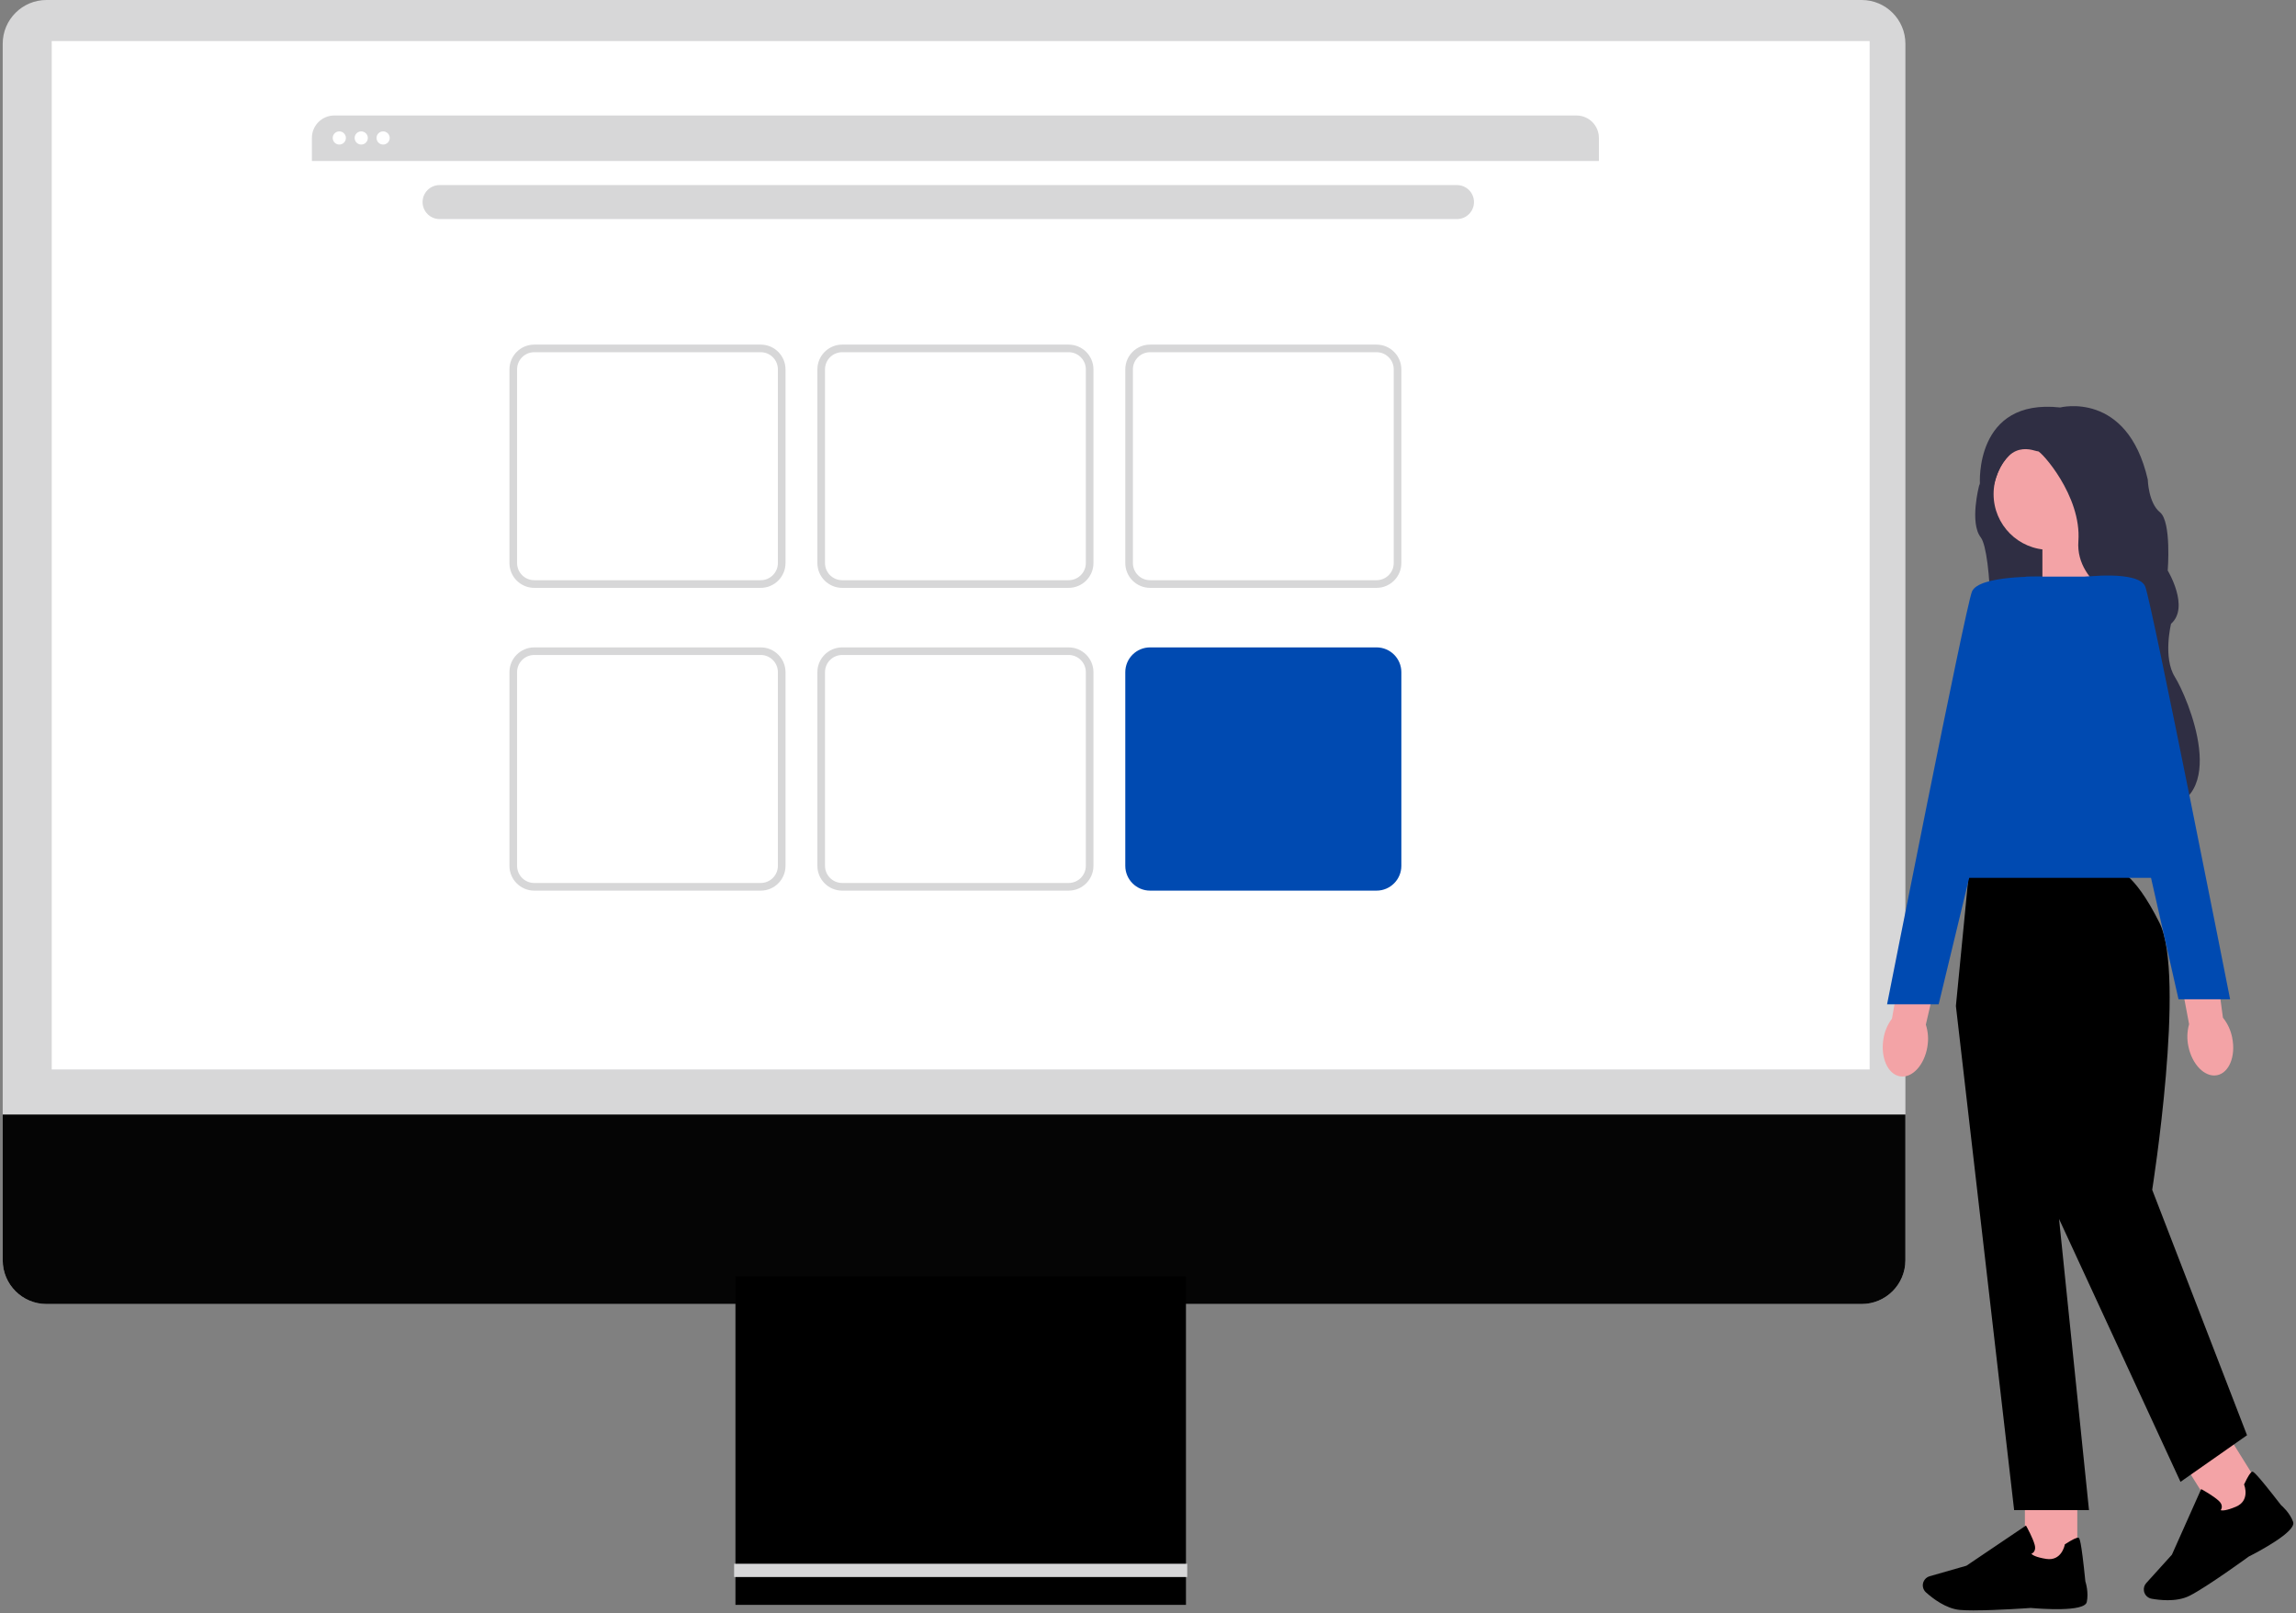 <svg width="753" height="529" viewBox="0 0 753 529" fill="none" xmlns="http://www.w3.org/2000/svg">
<rect x="0" y="0" width="753" height="529" fill="#808080" stroke="none"/>
<path d="M610.56 0H15.23C7.32 0 0.89 6.43 0.89 14.34V413.25C0.89 421.16 7.32 427.59 15.23 427.59H610.56C618.47 427.59 624.9 421.16 624.9 413.25V14.34C624.9 6.43 618.47 0 610.56 0Z" fill="#D7D7D8"/>
<path d="M613.17 13.47H16.97V350.68H613.17V13.47Z" fill="white"/>
<path d="M624.9 365.45V413.25C624.9 421.16 618.47 427.59 610.56 427.59H15.23C7.32 427.59 0.89 421.16 0.89 413.25V365.45H624.9Z" fill="#050505"/>
<path d="M388.95 418.47H241.2V526.24H388.95V418.47Z" fill="black"/>
<path d="M389.37 512.76H240.76V517.11H389.37V512.76Z" fill="#D7D7D8"/>
<path d="M524.38 45.22V52.79H102.29V45.22C102.29 41.16 105.58 37.87 109.64 37.87H517.03C521.09 37.87 524.38 41.16 524.38 45.22Z" fill="#D7D7D8"/>
<path d="M111.28 47.4C112.473 47.4 113.44 46.433 113.44 45.24C113.44 44.047 112.473 43.08 111.28 43.08C110.087 43.08 109.12 44.047 109.12 45.24C109.12 46.433 110.087 47.4 111.28 47.4Z" fill="white"/>
<path d="M118.47 47.4C119.663 47.4 120.63 46.433 120.63 45.24C120.63 44.047 119.663 43.08 118.47 43.08C117.277 43.08 116.31 44.047 116.31 45.24C116.31 46.433 117.277 47.4 118.47 47.4Z" fill="white"/>
<path d="M125.65 47.4C126.843 47.4 127.81 46.433 127.81 45.24C127.81 44.047 126.843 43.08 125.65 43.08C124.457 43.08 123.49 44.047 123.49 45.24C123.49 46.433 124.457 47.4 125.65 47.4Z" fill="white"/>
<path d="M477.84 60.69H144.16C141.084 60.69 138.59 63.184 138.59 66.26C138.59 69.336 141.084 71.83 144.16 71.83H477.84C480.916 71.83 483.41 69.336 483.41 66.26C483.41 63.184 480.916 60.69 477.84 60.69Z" fill="#D7D7D8"/>
<path d="M249.49 192.76H175.21C170.73 192.76 167.08 189.11 167.08 184.63V121.13C167.08 116.65 170.73 113 175.21 113H249.49C253.97 113 257.62 116.65 257.62 121.13V184.63C257.62 189.11 253.97 192.76 249.49 192.76ZM175.21 115.49C172.1 115.49 169.58 118.02 169.58 121.12V184.62C169.58 187.73 172.11 190.25 175.21 190.25H249.49C252.6 190.25 255.12 187.72 255.12 184.62V121.12C255.12 118.01 252.59 115.49 249.49 115.49H175.21Z" fill="#D7D7D8"/>
<path d="M350.48 192.76H276.2C271.72 192.76 268.07 189.11 268.07 184.63V121.13C268.07 116.65 271.72 113 276.2 113H350.48C354.96 113 358.61 116.65 358.61 121.13V184.63C358.61 189.11 354.96 192.76 350.48 192.76ZM276.2 115.49C273.09 115.49 270.57 118.02 270.57 121.12V184.62C270.57 187.73 273.1 190.25 276.2 190.25H350.48C353.59 190.25 356.11 187.72 356.11 184.62V121.12C356.11 118.01 353.58 115.49 350.48 115.49H276.2Z" fill="#D7D7D8"/>
<path d="M451.46 192.76H377.18C372.7 192.76 369.05 189.11 369.05 184.63V121.13C369.05 116.65 372.7 113 377.18 113H451.46C455.94 113 459.59 116.65 459.59 121.13V184.63C459.59 189.11 455.94 192.76 451.46 192.76ZM377.18 115.49C374.07 115.49 371.55 118.02 371.55 121.12V184.62C371.55 187.73 374.08 190.25 377.18 190.25H451.46C454.57 190.25 457.09 187.72 457.09 184.62V121.12C457.09 118.01 454.56 115.49 451.46 115.49H377.18Z" fill="#D7D7D8"/>
<path d="M249.49 292.04H175.21C170.73 292.04 167.08 288.39 167.08 283.91V220.41C167.08 215.93 170.73 212.28 175.21 212.28H249.49C253.97 212.28 257.62 215.93 257.62 220.41V283.91C257.62 288.39 253.97 292.04 249.49 292.04ZM175.21 214.77C172.1 214.77 169.58 217.3 169.58 220.4V283.9C169.58 287.01 172.11 289.53 175.21 289.53H249.49C252.6 289.53 255.12 287 255.12 283.9V220.4C255.12 217.29 252.59 214.77 249.49 214.77H175.21Z" fill="#D7D7D8"/>
<path d="M350.48 292.04H276.2C271.72 292.04 268.07 288.39 268.07 283.91V220.41C268.07 215.93 271.72 212.28 276.2 212.28H350.48C354.96 212.28 358.61 215.93 358.61 220.41V283.91C358.61 288.39 354.96 292.04 350.48 292.04ZM276.2 214.77C273.09 214.77 270.57 217.3 270.57 220.4V283.9C270.57 287.01 273.1 289.53 276.2 289.53H350.48C353.59 289.53 356.11 287 356.11 283.9V220.4C356.11 217.29 353.58 214.77 350.48 214.77H276.2Z" fill="#D7D7D8"/>
<path d="M451.46 292.04H377.18C372.7 292.04 369.05 288.39 369.05 283.91V220.41C369.05 215.93 372.7 212.28 377.18 212.28H451.46C455.94 212.28 459.59 215.93 459.59 220.41V283.91C459.59 288.39 455.94 292.04 451.46 292.04Z" fill="#004AB1"/>
<path d="M652.54 150.66L664.81 141.11C664.81 141.11 678.81 145.47 679.17 145.65C679.53 145.83 700.9 195.39 700.9 195.39C700.9 195.39 646.16 223.41 650.16 220.67C654.16 217.95 653.33 181.02 649.61 176.21C645.88 171.39 649.06 159.29 649.06 159.29L652.51 150.65H652.53L652.54 150.66Z" fill="#2F2E43"/>
<path d="M686.46 172.99H669.83V199.39L688.17 193.36L686.46 172.99Z" fill="#F3A3A6"/>
<path d="M632.1 343.24C632.53 340.83 632.36 338.34 631.6 335.98L637.4 311.05L625.03 308.46L620.49 334.03C619.01 335.99 618.05 338.29 617.69 340.71C616.69 346.76 619.12 352.24 623.1 352.93C627.08 353.63 631.11 349.29 632.11 343.24H632.1Z" fill="#F3A3A6"/>
<path d="M681.27 488.92H664.09V513.29H681.27V488.92Z" fill="#F3A3A6"/>
<path d="M647.37 528.05C654.91 528.05 665.92 527.26 666 527.25C668.95 527.51 683.65 528.67 684.38 525.31C685.05 522.22 684.06 518.99 683.92 518.54C682.5 504.49 681.98 504.32 681.66 504.23C681.16 504.08 679.7 504.78 677.33 506.31L677.18 506.41L677.15 506.58C677.11 506.79 676.06 511.95 671.08 511.17C667.67 510.63 666.56 509.87 666.21 509.5C666.5 509.37 666.86 509.14 667.11 508.75C667.48 508.18 667.54 507.44 667.3 506.55C666.66 504.22 664.74 500.77 664.66 500.62L664.44 500.23L644.92 513.4L632.86 516.85C631.95 517.1 631.22 517.76 630.85 518.63C630.34 519.84 630.65 521.26 631.64 522.14C633.83 524.11 638.19 527.48 642.75 527.9C643.96 528.01 645.57 528.06 647.38 528.06L647.37 528.05Z" fill="black"/>
<path d="M730.186 469.782L715.609 478.873L728.505 499.551L743.083 490.46L730.186 469.782Z" fill="#F3A3A6"/>
<path d="M710.82 524.72C713.22 524.72 715.87 524.38 718.1 523.25C723.73 520.42 737.42 510.47 737.5 510.4C740.13 509.07 753.22 502.27 752.06 499.03C750.99 496.05 748.44 493.83 748.09 493.53C739.45 482.35 738.93 482.49 738.61 482.58C738.1 482.72 737.24 484.08 736.03 486.63L735.96 486.79L736.03 486.95C736.11 487.16 737.95 492.09 733.31 494.05C730.13 495.4 728.79 495.35 728.3 495.21C728.48 494.94 728.66 494.56 728.67 494.09C728.69 493.41 728.35 492.74 727.67 492.12C725.89 490.48 722.44 488.57 722.29 488.49L721.9 488.28L712.3 509.79L703.89 519.09C703.25 519.79 702.98 520.73 703.13 521.67C703.34 522.97 704.36 524 705.66 524.23C706.98 524.46 708.83 524.71 710.85 524.71L710.82 524.72Z" fill="black"/>
<path d="M693.92 285.11C693.92 285.11 699.49 285.11 708.22 302.57C716.95 320.04 705.84 390.14 705.84 390.14L736.94 470.62L715.12 485.9L675.29 399.7L685.11 495.18H660.56L641.46 329.86L645.82 285.12H693.92V285.11Z" fill="black"/>
<path d="M697.66 189.08H664.38L634.37 287.84H717.84L697.66 189.08Z" fill="#004AB1"/>
<path d="M669.64 189.09L635.81 329.31H618.89C618.89 329.31 644.53 199.46 646.72 194C648.9 188.54 669.63 189.09 669.63 189.09H669.64Z" fill="#004AB1"/>
<path d="M672.1 180.29C682.196 180.29 690.38 172.106 690.38 162.01C690.38 151.914 682.196 143.73 672.1 143.73C662.004 143.73 653.82 151.914 653.82 162.01C653.82 172.106 662.004 180.29 672.1 180.29Z" fill="#F3A3A6"/>
<path d="M649.33 158.68L653.81 159.44C657.99 142.7 667.46 148.17 668.36 147.98C669.26 147.79 682.72 162.52 681.63 177.44C680.54 192.35 699.82 199.34 699.82 199.34C699.82 199.34 706.56 212 700.55 234.91C694.54 257.82 707.28 265.51 707.28 265.51C732.38 263.38 717.29 228.36 713.29 222C709.29 215.63 712.02 204.54 712.02 204.54C718.21 199.08 710.93 187.08 710.93 187.08C710.93 187.08 712.21 171.07 708.39 167.98C704.57 164.89 704.39 157.25 704.39 157.25C697.65 127.97 675.65 133.61 675.65 133.61C647.46 130.52 649.34 158.67 649.34 158.67L649.33 158.68Z" fill="#2F2E43"/>
<path d="M732.09 340.31C731.63 337.9 730.59 335.63 729.04 333.7L725.6 308.33L713.11 310.31L717.94 335.83C717.27 338.19 717.19 340.67 717.7 343.07C718.91 349.08 723.12 353.33 727.09 352.57C731.06 351.81 733.3 346.32 732.08 340.31H732.09Z" fill="#F3A3A6"/>
<path d="M714.47 327.66H731.39C731.39 327.66 705.75 197.81 703.56 192.35C701.38 186.89 683.12 189.21 683.12 189.21L714.47 327.66Z" fill="#004AB1"/>
</svg>
